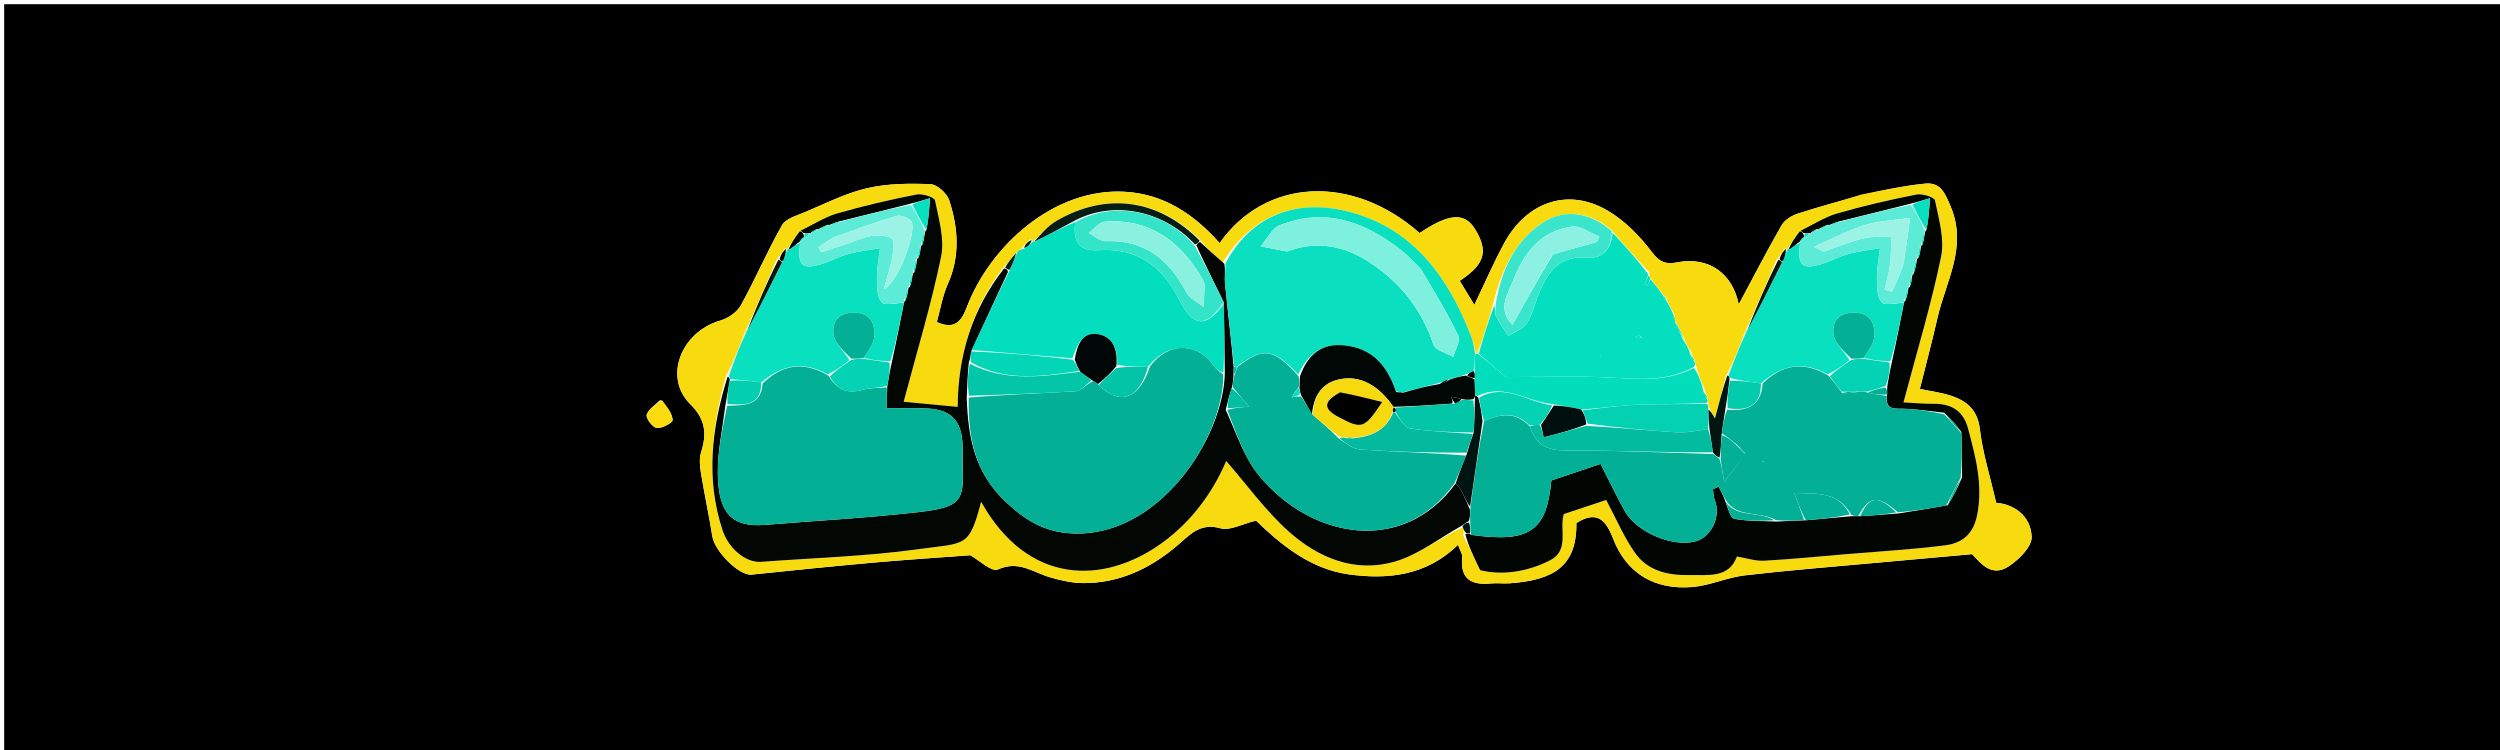 <svg version="1.1" id="Layer_1" xmlns="http://www.w3.org/2000/svg" xmlns:xlink="http://www.w3.org/1999/xlink" x="0px" y="0px"
	 width="100%" viewBox="0 0 600 180" enable-background="new 0 0 600 180" xml:space="preserve">
<path fill="#000000" opacity="1" stroke="none" 
	d="
M434,181 
	C289.333,181 145.167,181 1,181 
	C1,121 1,61 1,1 
	C201,1 401,1 601,1 
	C601,61 601,121 601,181 
	C545.5,181 490,181 434,181 
M446.417,46.925 
	C441.45,48.344 436.446,49.649 431.538,51.251 
	C430.063,51.733 428.345,52.746 427.613,54.019 
	C423.972,60.352 420.623,66.853 417.302,73.053 
	C415.749,65.476 410.029,61.498 402.394,62.988 
	C399.904,63.473 398.364,63.016 396.527,60.581 
	C393.599,56.7 389.935,52.935 385.773,50.512 
	C376.302,44.998 366.397,48.397 360.975,58.422 
	C358.418,63.147 356.279,68.098 353.842,73.174 
	C352.602,71.133 351.47,69.266 350.334,67.396 
	C356.351,63.448 357.284,60.316 354.016,55.009 
	C351.498,50.92 347.805,51.175 340.709,55.929 
	C324.463,41.63 303.629,42.804 292.713,58.337 
	C286.611,51.486 279.417,46.548 269.896,46.02 
	C252.938,45.081 237.654,58.999 232.064,73.643 
	C230.639,77.375 228.989,79.121 224.837,77.3 
	C225.728,74.113 226.204,71.009 227.446,68.249 
	C230.479,61.511 229.987,54.745 227.814,48.074 
	C227.271,46.407 224.916,44.266 223.319,44.203 
	C218.236,44 212.969,44.038 208.053,45.183 
	C202.873,46.388 197.988,48.91 193.03,50.989 
	C191.126,51.787 188.564,52.489 187.694,54.024 
	C184.149,60.283 181.31,66.94 177.825,73.237 
	C176.909,74.892 174.782,76.389 172.916,76.921 
	C163.429,79.626 159.168,90.596 165.671,97.002 
	C169.325,100.601 169.69,104.107 168.262,108.558 
	C167.784,110.047 167.957,111.853 168.216,113.452 
	C169.045,118.553 170.156,123.61 170.958,128.715 
	C171.53,132.352 177.425,138.213 180.361,137.909 
	C190.094,136.903 199.828,135.901 209.574,135.03 
	C217.29,134.34 225.025,133.846 232.873,133.256 
	C234.787,134.31 238,137.362 239.505,136.674 
	C244.521,134.382 248.026,137.432 252.125,138.586 
	C254.61,139.286 257.214,139.916 259.771,139.942 
	C268.438,140.029 275.861,136.555 282.359,131.087 
	C285.468,128.47 287.886,125.365 292.936,126.795 
	C295.165,127.427 298.044,125.766 301.442,124.95 
	C307.192,130.484 314.311,136.562 323.737,137.854 
	C333.085,139.135 342.327,138.179 349.92,130.767 
	C350.451,132.222 351.011,132.984 350.938,133.681 
	C350.388,138.914 353.049,140.506 357.782,140.031 
	C359.266,139.882 360.784,140.096 362.277,139.993 
	C373.088,139.251 378.439,135.736 378.341,125.526 
	C383.103,122.542 385.312,124.522 387.139,129.258 
	C390.403,137.721 397.159,141.582 406.066,140.892 
	C410.341,140.56 414.473,138.584 418.755,138.085 
	C429.463,136.836 440.219,135.998 450.957,135.011 
	C458.188,134.346 465.421,133.707 473.309,132.998 
	C475.245,134.986 477.875,138.745 482.164,135.878 
	C484.58,134.264 487.695,131.154 487.598,128.839 
	C487.382,123.668 483.217,120.995 479.093,120.678 
	C477.627,114.33 475.84,108.726 475.164,102.991 
	C474.63,98.465 472.163,96.344 468.485,95.054 
	C466.111,94.222 463.543,93.941 460.762,93.349 
	C462.209,87.556 463.715,81.945 465,76.284 
	C466.985,67.546 472.245,59.329 468.187,49.636 
	C466.816,46.362 465.761,43.706 462.024,44.073 
	C457.022,44.564 452.076,45.624 446.417,46.925 
M158.449,96.001 
	C157.3,97.167 155.614,98.174 155.205,99.559 
	C154.963,100.375 156.651,102.617 157.638,102.728 
	C158.89,102.869 161.488,101.395 161.436,100.798 
	C161.293,99.15 160.072,97.596 158.449,96.001 
z"/>
<path fill="#F8DB0F" opacity="1" stroke="none" 
	d="
M446.762,46.682 
	C452.076,45.624 457.022,44.564 462.024,44.073 
	C465.761,43.706 466.816,46.362 468.187,49.636 
	C472.245,59.329 466.985,67.546 465,76.284 
	C463.715,81.945 462.209,87.556 460.762,93.349 
	C463.543,93.941 466.111,94.222 468.485,95.054 
	C472.163,96.344 474.63,98.465 475.164,102.991 
	C475.84,108.726 477.627,114.33 479.093,120.678 
	C483.217,120.995 487.382,123.668 487.598,128.839 
	C487.695,131.154 484.58,134.264 482.164,135.878 
	C477.875,138.745 475.245,134.986 473.309,132.998 
	C465.421,133.707 458.188,134.346 450.957,135.011 
	C440.219,135.998 429.463,136.836 418.755,138.085 
	C414.473,138.584 410.341,140.56 406.066,140.892 
	C397.159,141.582 390.403,137.721 387.139,129.258 
	C385.312,124.522 383.103,122.542 378.341,125.526 
	C378.439,135.736 373.088,139.251 362.277,139.993 
	C360.784,140.096 359.266,139.882 357.782,140.031 
	C353.049,140.506 350.388,138.914 350.938,133.681 
	C351.011,132.984 350.451,132.222 349.92,130.767 
	C342.327,138.179 333.085,139.135 323.737,137.854 
	C314.311,136.562 307.192,130.484 301.442,124.95 
	C298.044,125.766 295.165,127.427 292.936,126.795 
	C287.886,125.365 285.468,128.47 282.359,131.087 
	C275.861,136.555 268.438,140.029 259.771,139.942 
	C257.214,139.916 254.61,139.286 252.125,138.586 
	C248.026,137.432 244.521,134.382 239.505,136.674 
	C238,137.362 234.787,134.31 232.873,133.256 
	C225.025,133.846 217.29,134.34 209.574,135.03 
	C199.828,135.901 190.094,136.903 180.361,137.909 
	C177.425,138.213 171.53,132.352 170.958,128.715 
	C170.156,123.61 169.045,118.553 168.216,113.452 
	C167.957,111.853 167.784,110.047 168.262,108.558 
	C169.69,104.107 169.325,100.601 165.671,97.002 
	C159.168,90.596 163.429,79.626 172.916,76.921 
	C174.782,76.389 176.909,74.892 177.825,73.237 
	C181.31,66.94 184.149,60.283 187.694,54.024 
	C188.564,52.489 191.126,51.787 193.03,50.989 
	C197.988,48.91 202.873,46.388 208.053,45.183 
	C212.969,44.038 218.236,44 223.319,44.203 
	C224.916,44.266 227.271,46.407 227.814,48.074 
	C229.987,54.745 230.479,61.511 227.446,68.249 
	C226.204,71.009 225.728,74.113 224.837,77.3 
	C228.989,79.121 230.639,77.375 232.064,73.643 
	C237.654,58.999 252.938,45.081 269.896,46.02 
	C279.417,46.548 286.611,51.486 292.713,58.337 
	C303.629,42.804 324.463,41.63 340.709,55.929 
	C347.805,51.175 351.498,50.92 354.016,55.009 
	C357.284,60.316 356.351,63.448 350.334,67.396 
	C351.47,69.266 352.602,71.133 353.842,73.174 
	C356.279,68.098 358.418,63.147 360.975,58.422 
	C366.397,48.397 376.302,44.998 385.773,50.512 
	C389.935,52.935 393.599,56.7 396.527,60.581 
	C398.364,63.016 399.904,63.473 402.394,62.988 
	C410.029,61.498 415.749,65.476 417.302,73.053 
	C420.623,66.853 423.972,60.352 427.613,54.019 
	C428.345,52.746 430.063,51.733 431.538,51.251 
	C436.446,49.649 441.45,48.344 446.762,46.682 
M401.981,76.484 
	C401.981,76.484 401.828,76.022 401.813,75.356 
	C401.152,74.233 400.49,73.11 399.888,71.461 
	C399.603,71.271 399.318,71.081 398.856,70.278 
	C397.94,69.19 397.023,68.102 395.955,66.533 
	C395.902,66.374 395.848,66.215 395.811,65.368 
	C392.877,62.185 389.943,59.001 386.738,55.197 
	C381.805,51.05 375.755,50.052 370.67,53.186 
	C363.812,57.412 360.314,64.616 358.326,73.058 
	C357.179,77.005 356.031,80.951 354.505,84.92 
	C354.505,84.92 354.127,84.901 354.088,84.124 
	C353.718,82.889 353.43,81.621 352.964,80.423 
	C347.361,66.011 338.665,54.313 322.874,50.602 
	C311.13,47.843 300.34,51.568 293.451,63.056 
	C291.63,61.387 289.809,59.719 287.792,57.39 
	C277.963,47.731 265.475,46.061 253.541,53.024 
	C251.417,54.264 249.743,56.273 247.943,57.947 
	C247.943,57.947 247.958,57.864 247.274,57.36 
	C246.675,57.955 246.076,58.551 245.299,59.493 
	C244.917,59.817 244.535,60.141 243.612,60.91 
	C242.757,61.969 241.902,63.028 240.535,64.532 
	C233.163,74.379 229.911,85.578 229.845,97.648 
	C225.527,97.242 221.429,96.858 216.877,96.43 
	C220.072,84.363 223.503,73.096 225.865,61.61 
	C226.739,57.36 225.31,52.55 224.407,48.102 
	C224.247,47.318 221.356,46.399 219.951,46.678 
	C213.54,47.947 207.149,49.411 200.876,51.239 
	C197.827,52.127 195.054,53.966 191.619,55.763 
	C190.695,57.159 189.77,58.555 188.933,59.95 
	C188.933,59.95 188.927,59.863 188.291,59.594 
	C187.856,60.374 187.422,61.153 186.398,62.313 
	C183.973,67.976 181.547,73.64 178.753,79.817 
	C177.454,83.204 176.156,86.591 174.193,90.354 
	C170.794,102.603 169.318,114.851 173.429,127.302 
	C174.798,131.449 178.827,135.133 182.713,134.84 
	C195.249,133.894 207.867,133.538 220.297,131.82 
	C231.855,130.222 232.564,131.549 235.467,120.423 
	C246.696,140.538 264.946,140.378 278.865,130.325 
	C286.021,125.155 291.122,118.102 294.291,110.639 
	C299.267,116.348 303.699,122.546 309.238,127.511 
	C316.347,133.885 325.197,137.579 334.772,134.783 
	C340.521,133.105 345.583,129.07 351.061,126.58 
	C351.232,127.031 351.404,127.483 351.153,128.425 
	C352.39,130.969 353.627,133.512 355.248,136.845 
	C360.368,138.113 366.327,137.345 371.945,134.518 
	C376.776,132.087 374.199,127.058 375.308,123.381 
	C378.79,122.223 382.152,121.104 385.489,119.994 
	C387.869,124.445 389.726,128.908 392.453,132.754 
	C395.426,136.946 400.177,138.108 405.22,138.015 
	C409.881,137.928 414.924,138.883 416.864,133.566 
	C419.248,133.964 421.318,134.688 423.343,134.577 
	C429.948,134.215 436.538,133.554 443.133,132.997 
	C451.047,132.329 458.991,131.881 466.863,130.877 
	C470.743,130.383 473.543,128.354 474.487,123.751 
	C475.987,116.443 474.168,109.723 472.348,102.877 
	C471.179,98.482 468.223,96.838 463.906,96.901 
	C461.717,96.933 459.525,96.706 456.839,96.572 
	C460.076,84.34 463.506,73.074 465.865,61.588 
	C466.737,57.342 465.302,52.537 464.396,48.093 
	C464.237,47.314 461.346,46.407 459.94,46.686 
	C453.533,47.954 447.144,49.416 440.875,51.241 
	C437.827,52.128 435.056,53.967 431.623,55.763 
	C430.697,57.159 429.771,58.555 428.935,59.951 
	C428.935,59.951 428.928,59.862 428.291,59.594 
	C427.857,60.373 427.424,61.153 426.4,62.312 
	C423.973,67.975 421.547,73.639 418.753,79.817 
	C417.462,83.198 416.172,86.578 414.211,90.317 
	C413.347,93.651 412.483,96.985 411.59,100.432 
	C411.009,99.431 410.557,98.654 410.015,97.392 
	C410.015,97.392 409.849,96.927 409.987,96.482 
	C409.987,96.482 409.839,96.04 409.884,95.445 
	C409.558,94.95 409.232,94.455 409.028,93.237 
	C408.293,91.501 407.557,89.765 406.947,87.513 
	C406.892,87.345 406.836,87.177 406.791,86.446 
	C406.452,86.009 406.112,85.572 405.873,84.451 
	C405.261,83.534 404.65,82.617 404.11,81.036 
	C403.425,79.664 402.739,78.292 402.022,76.987 
	C402.022,76.987 402.09,76.959 401.981,76.484 
z"/>
<path fill="#FCDC0F" opacity="1" stroke="none" 
	d="
M158.863,96.003 
	C160.072,97.596 161.293,99.15 161.436,100.798 
	C161.488,101.395 158.89,102.869 157.638,102.728 
	C156.651,102.617 154.963,100.375 155.205,99.559 
	C155.614,98.174 157.3,97.167 158.863,96.003 
z"/>
<path fill="#020704" opacity="1" stroke="none" 
	d="
M350.953,126.094 
	C345.583,129.07 340.521,133.105 334.772,134.783 
	C325.197,137.579 316.347,133.885 309.238,127.511 
	C303.699,122.546 299.267,116.348 294.291,110.639 
	C291.122,118.102 286.021,125.155 278.865,130.325 
	C264.946,140.378 246.696,140.538 235.467,120.423 
	C232.564,131.549 231.855,130.222 220.297,131.82 
	C207.867,133.538 195.249,133.894 182.713,134.84 
	C178.827,135.133 174.798,131.449 173.429,127.302 
	C169.318,114.851 170.794,102.603 174.62,90.413 
	C175.103,90.64 175.159,90.808 175.131,91.354 
	C174.757,93.477 174.467,95.221 174.081,97.38 
	C173.374,103.048 172.225,108.307 172.27,113.555 
	C172.352,123.268 175.757,126.614 183.623,125.969 
	C195.956,124.956 208.328,124.299 220.614,122.882 
	C230.838,121.702 231.266,120.077 231.075,112.008 
	C231.032,110.178 231.079,108.345 230.998,106.516 
	C230.753,101.002 228.237,98.346 222.732,98.05 
	C219.472,97.875 216.195,98.018 212.85,98.018 
	C212.85,95.951 212.85,94.459 212.958,92.597 
	C213.341,90.481 213.617,88.734 214.101,86.651 
	C215.171,81.772 216.032,77.229 216.961,72.62 
	C217.029,72.553 216.978,72.369 217.291,72.149 
	C217.766,70.943 217.926,69.957 218.044,68.985 
	C218.001,68.999 218.029,69.085 218.342,68.889 
	C218.787,67.705 218.918,66.716 219.083,65.711 
	C219.116,65.693 219.094,65.621 219.403,65.369 
	C219.866,64.071 220.019,63.024 220.107,62.001 
	C220.041,62.024 220.09,62.154 220.396,61.969 
	C220.824,60.845 220.946,59.906 221.029,58.98 
	C220.99,58.994 221.016,59.073 221.319,58.873 
	C221.725,57.712 221.828,56.751 222.01,55.727 
	C222.088,55.663 222.016,55.474 222.348,55.182 
	C222.837,52.693 222.993,50.496 223.201,47.583 
	C221.185,48.179 219.904,48.558 218.224,48.961 
	C212.6,50.35 207.373,51.715 201.786,53.044 
	C200.598,53.339 199.771,53.671 198.979,54.013 
	C199.014,54.024 199.037,53.955 198.665,53.962 
	C197.676,54.306 197.058,54.641 196.441,54.991 
	C196.441,55.004 196.416,54.986 196.015,55.007 
	C195.217,55.345 194.821,55.662 194.454,55.996 
	C194.483,56.012 194.447,55.956 194.103,55.957 
	C193.534,56 193.308,56.042 192.855,55.902 
	C192.47,55.605 192.313,55.49 192.156,55.374 
	C195.054,53.966 197.827,52.127 200.876,51.239 
	C207.149,49.411 213.54,47.947 219.951,46.678 
	C221.356,46.399 224.247,47.318 224.407,48.102 
	C225.31,52.55 226.739,57.36 225.865,61.61 
	C223.503,73.096 220.072,84.363 216.877,96.43 
	C221.429,96.858 225.527,97.242 229.845,97.648 
	C229.911,85.578 233.163,74.379 240.978,64.427 
	C241.644,64.517 241.836,64.74 241.895,65.317 
	C238.921,71.761 236.052,77.875 233.103,84.323 
	C232.948,85.336 232.873,86.017 232.524,87.016 
	C232.202,89.884 232.153,92.434 232.018,95.424 
	C232.347,105.137 233.909,113.422 241.466,120.533 
	C246.181,124.968 250.645,127.545 256.683,127.98 
	C277.939,129.511 293.694,105.041 293.95,89.548 
	C293.906,83.707 293.826,78.29 293.686,72.533 
	C291.404,67.808 289.183,63.422 287.107,58.845 
	C287.458,58.405 287.704,58.203 287.989,58.05 
	C289.809,59.719 291.63,61.387 293.842,63.289 
	C294.142,65.008 293.85,66.514 293.996,67.976 
	C294.663,74.644 295.453,81.3 296.102,88.287 
	C296.033,89.068 296.06,89.521 296.022,90.339 
	C295.922,91.445 295.885,92.186 295.606,93.165 
	C295.006,94.928 294.65,96.453 294.174,98.364 
	C296.723,103.936 298.578,109.794 302.206,114.188 
	C314.726,129.35 336.723,133.305 349.374,116.022 
	C350.152,116.844 350.656,117.632 351.075,118.464 
	C351.665,119.634 352.191,120.836 352.809,122.39 
	C352.84,123.497 352.806,124.238 352.503,125.04 
	C351.807,125.431 351.38,125.762 350.953,126.094 
z"/>
<path fill="#020603" opacity="1" stroke="none" 
	d="
M432.16,55.374 
	C435.056,53.967 437.827,52.128 440.875,51.241 
	C447.144,49.416 453.533,47.954 459.94,46.686 
	C461.346,46.407 464.237,47.314 464.396,48.093 
	C465.302,52.537 466.737,57.342 465.865,61.588 
	C463.506,73.074 460.076,84.34 456.839,96.572 
	C459.525,96.706 461.717,96.933 463.906,96.901 
	C468.223,96.838 471.179,98.482 472.348,102.877 
	C474.168,109.723 475.987,116.443 474.487,123.751 
	C473.543,128.354 470.743,130.383 466.863,130.877 
	C458.991,131.881 451.047,132.329 443.133,132.997 
	C436.538,133.554 429.948,134.215 423.343,134.577 
	C421.318,134.688 419.248,133.964 416.864,133.566 
	C414.924,138.883 409.881,137.928 405.22,138.015 
	C400.177,138.108 395.426,136.946 392.453,132.754 
	C389.726,128.908 387.869,124.445 385.489,119.994 
	C382.152,121.104 378.79,122.223 375.308,123.381 
	C374.199,127.058 376.776,132.087 371.945,134.518 
	C366.327,137.345 360.368,138.113 355.248,136.845 
	C353.627,133.512 352.39,130.969 351.677,128.203 
	C352.409,127.994 352.616,128.008 353.087,128.364 
	C367.061,130.34 371.201,127.492 372.325,115.319 
	C376.163,114.022 380.136,112.68 384.128,111.332 
	C386.194,115.381 387.941,119.074 389.927,122.634 
	C392.79,127.769 401.54,131.421 406.964,129.912 
	C410.794,128.847 413.083,123.83 411.546,120.041 
	C411.218,119.232 411.245,118.278 411.109,117.391 
	C411.563,117.195 412.018,116.999 412.473,116.802 
	C413.04,117.868 413.607,118.934 414.11,120.393 
	C414.75,122.081 415.273,124.325 416.191,124.5 
	C419.415,125.116 422.774,125.021 426.515,125.175 
	C428.964,125.046 430.981,124.937 433.395,124.873 
	C437.196,124.555 440.598,124.191 444.332,123.89 
	C445.109,123.91 445.554,123.869 446.436,123.892 
	C449.715,123.707 452.556,123.457 455.814,123.207 
	C459.86,122.58 463.489,121.954 467.472,121.229 
	C468.826,119.087 469.828,117.043 470.899,114.546 
	C470.902,110.729 470.835,107.366 470.724,103.681 
	C469.453,101.97 468.225,100.58 466.598,99.053 
	C462.69,98.613 459.18,98.061 455.675,98.092 
	C453.178,98.113 452.567,97.154 452.916,94.664 
	C452.937,93.873 452.894,93.42 452.96,92.597 
	C453.344,90.481 453.619,88.735 454.104,86.652 
	C455.174,81.773 456.035,77.231 456.964,72.622 
	C457.032,72.555 456.979,72.372 457.293,72.152 
	C457.767,70.945 457.928,69.958 458.046,68.986 
	C458.003,69 458.031,69.086 458.335,68.905 
	C458.754,67.798 458.868,66.873 458.96,65.959 
	C458.937,65.97 458.955,66.018 459.237,65.786 
	C459.741,64.365 459.962,63.176 460.117,62.006 
	C460.051,62.025 460.092,62.157 460.399,61.971 
	C460.827,60.847 460.949,59.907 461.031,58.981 
	C460.991,58.995 461.018,59.074 461.322,58.874 
	C461.728,57.713 461.831,56.752 462.013,55.727 
	C462.091,55.664 462.017,55.477 462.35,55.186 
	C462.84,52.695 462.996,50.495 463.204,47.578 
	C461.185,48.176 459.902,48.556 458.221,48.959 
	C452.598,50.348 447.373,51.713 441.786,53.041 
	C440.597,53.336 439.77,53.669 438.978,54.012 
	C439.013,54.023 439.037,53.953 438.665,53.96 
	C437.675,54.303 437.057,54.64 436.443,54.991 
	C436.447,55.006 436.418,54.983 436.016,55.004 
	C435.217,55.342 434.82,55.661 434.453,55.995 
	C434.482,56.011 434.447,55.954 434.103,55.955 
	C433.532,55.997 433.306,56.039 432.853,55.9 
	C432.471,55.604 432.316,55.489 432.16,55.374 
z"/>
<path fill="#0ADFBF" opacity="1" stroke="none" 
	d="
M296.199,87.96 
	C295.453,81.3 294.663,74.644 293.996,67.976 
	C293.85,66.514 294.142,65.008 294.142,63.135 
	C300.34,51.568 311.13,47.843 322.874,50.602 
	C338.665,54.313 347.361,66.011 352.964,80.423 
	C353.43,81.621 353.718,82.889 354.004,84.715 
	C353.933,86.57 353.947,87.835 353.662,89.059 
	C352.893,89.309 352.422,89.599 351.639,89.92 
	C350.169,90.346 349.013,90.74 347.604,91.077 
	C346.603,91.399 345.855,91.779 344.834,92.082 
	C342.041,92.731 339.523,93.456 336.653,94.172 
	C335.858,94.14 335.413,94.118 334.97,93.728 
	C332.891,87.58 329.268,83.646 322.808,82.907 
	C317.179,82.263 313.879,85.049 311.572,89.902 
	C305.68,83.588 303.171,83.27 296.812,88.007 
	C296.609,87.981 296.199,87.96 296.199,87.96 
M340.972,64.543 
	C339.548,63.144 338.231,61.612 336.682,60.369 
	C327.886,53.313 318.227,49.65 307.093,54.058 
	C305.219,54.8 304.072,57.377 302.589,59.107 
	C304.658,59.528 306.724,59.969 308.8,60.35 
	C309.088,60.403 309.43,60.169 309.745,60.062 
	C316.389,57.806 322.572,59.071 328.324,62.726 
	C335.879,67.526 341.115,74.125 344.03,82.702 
	C344.494,84.07 347.137,84.698 348.772,85.668 
	C349.236,83.965 350.585,81.84 350.01,80.632 
	C347.467,75.294 344.37,70.22 340.972,64.543 
z"/>
<path fill="#03DFBE" opacity="1" stroke="none" 
	d="
M233.183,83.99 
	C236.052,77.875 238.921,71.761 242.218,65.059 
	C243.148,63.136 243.65,61.8 244.153,60.465 
	C244.535,60.141 244.917,59.817 245.694,59.723 
	C246.712,59.256 247.335,58.56 247.958,57.864 
	C247.958,57.864 247.943,57.947 248.262,57.997 
	C251.745,56.323 254.908,54.598 258.056,53.309 
	C257.5,58.041 258.92,60.362 263.724,60.039 
	C272.934,59.42 279.026,64.008 283.046,71.982 
	C286.36,78.555 289.461,78.766 293.747,72.873 
	C293.826,78.29 293.906,83.707 293.631,89.463 
	C292.59,89.116 291.774,88.518 291.237,87.73 
	C287.802,82.698 280.85,81.457 275.545,87.984 
	C272.788,87.992 270.467,87.986 268.096,87.582 
	C268.377,83.537 266.83,80.63 263.293,80.179 
	C259.617,79.711 258.492,82.926 257.389,85.994 
	C249.015,85.328 241.099,84.659 233.183,83.99 
z"/>
<path fill="#04E0BF" opacity="1" stroke="none" 
	d="
M406.781,87.009 
	C406.836,87.177 406.892,87.345 406.626,88.027 
	C399.783,91.809 392.911,90.923 385.978,90.587 
	C377.929,90.196 369.847,90.496 361.408,90.496 
	C359.545,88.897 357.214,86.897 354.883,84.897 
	C356.031,80.951 357.179,77.005 358.643,73.288 
	C358.98,74.345 358.734,75.308 359.074,75.97 
	C359.911,77.601 361.018,79.092 362.016,80.639 
	C363.536,79.637 365.591,78.963 366.455,77.558 
	C367.898,75.21 368.491,72.356 369.603,69.784 
	C371.691,64.95 374.518,61.294 380.698,61.852 
	C384.682,62.211 386.721,59.735 387.009,55.818 
	C389.943,59.001 392.877,62.185 395.624,65.888 
	C395.198,67.028 394.958,67.646 394.719,68.265 
	C394.94,68.355 395.16,68.446 395.38,68.536 
	C395.622,68.028 395.865,67.521 396.107,67.014 
	C397.023,68.102 397.94,69.19 399.044,70.79 
	C399.389,71.567 399.588,71.795 399.829,71.987 
	C400.49,73.11 401.152,74.233 401.739,75.815 
	C401.618,76.604 401.759,76.832 402.09,76.959 
	C402.09,76.959 402.022,76.987 402.035,77.314 
	C402.712,78.994 403.375,80.347 404.038,81.7 
	C404.65,82.617 405.261,83.534 405.68,84.971 
	C405.919,85.998 406.35,86.504 406.781,87.009 
M394.032,81.062 
	C393.754,80.808 393.476,80.553 393.199,80.299 
	C393.008,80.524 392.816,80.749 392.625,80.974 
	C392.994,81.112 393.364,81.25 394.032,81.062 
M384.098,85.651 
	C384.098,85.651 384.012,85.358 384.012,85.358 
	C384.012,85.358 383.917,85.649 384.098,85.651 
z"/>
<path fill="#08E0BF" opacity="1" stroke="none" 
	d="
M456.895,72.688 
	C456.035,77.231 455.174,81.773 453.724,86.655 
	C451.1,86.688 449.065,86.381 447.33,85.873 
	C448.4,84.071 449.698,82.512 449.828,80.861 
	C450.067,77.824 449.009,75.192 445.258,75.044 
	C441.395,74.892 439.448,77.137 440.119,80.611 
	C440.508,82.623 442.618,84.303 443.867,86.442 
	C442.179,87.843 440.577,88.934 438.639,89.851 
	C432.595,86.451 427.571,87.664 422.628,92.019 
	C419.893,91.662 417.563,91.316 415.155,90.713 
	C415.011,90.292 414.946,90.125 414.881,89.959 
	C416.172,86.578 417.462,83.198 419.246,79.366 
	C422.398,73.594 425.058,68.272 427.916,62.657 
	C428.386,61.53 428.657,60.696 428.928,59.862 
	C428.928,59.862 428.935,59.951 429.219,59.982 
	C430.328,59.322 431.153,58.631 432.009,58.31 
	C431.359,63.759 432.456,64.806 437.187,63.358 
	C439.402,62.68 441.475,61.515 443.705,60.915 
	C446.149,60.258 448.699,59.997 451.203,59.563 
	C450.934,61.915 450.451,64.267 450.461,66.618 
	C450.47,68.65 450.452,71.156 451.573,72.541 
	C452.299,73.438 455.051,72.696 456.895,72.688 
z"/>
<path fill="#08E0BF" opacity="1" stroke="none" 
	d="
M216.893,72.687 
	C216.032,77.229 215.171,81.772 213.721,86.655 
	C211.098,86.688 209.065,86.381 207.33,85.873 
	C208.4,84.071 209.698,82.512 209.828,80.861 
	C210.067,77.824 209.009,75.191 205.258,75.044 
	C201.395,74.892 199.447,77.137 200.119,80.611 
	C200.507,82.623 202.617,84.304 203.867,86.443 
	C202.178,87.844 200.575,88.936 198.636,89.855 
	C192.585,86.442 187.561,87.684 182.71,91.799 
	C180.006,91.363 177.61,91.169 175.214,90.976 
	C175.159,90.808 175.103,90.64 174.952,90.225 
	C176.156,86.591 177.454,83.204 179.246,79.366 
	C182.399,73.594 185.059,68.273 187.918,62.659 
	C188.388,61.531 188.657,60.697 188.927,59.863 
	C188.927,59.863 188.933,59.95 189.218,59.983 
	C190.329,59.325 191.155,58.633 192.01,58.312 
	C191.359,63.76 192.456,64.806 197.188,63.357 
	C199.403,62.679 201.476,61.515 203.706,60.915 
	C206.149,60.257 208.699,59.996 211.203,59.562 
	C210.934,61.914 210.451,64.266 210.462,66.617 
	C210.471,68.649 210.452,71.154 211.572,72.54 
	C212.297,73.436 215.049,72.694 216.893,72.687 
z"/>
<path fill="#02DEBC" opacity="1" stroke="none" 
	d="
M354.694,84.909 
	C357.214,86.897 359.545,88.897 361.408,90.496 
	C369.847,90.496 377.929,90.196 385.978,90.587 
	C392.911,90.923 399.783,91.809 406.564,88.284 
	C407.557,89.765 408.293,91.501 408.809,93.798 
	C409.006,94.92 409.422,95.48 409.839,96.04 
	C409.839,96.04 409.987,96.482 409.501,96.731 
	C403.441,97.028 397.86,96.922 392.295,97.176 
	C388.12,97.367 383.966,98.023 379.504,98.286 
	C377.158,97.741 375.109,97.382 372.653,96.994 
	C366.42,96.394 361.019,91.866 354.597,95.057 
	C354.408,95.022 354.04,94.908 354.036,94.515 
	C353.978,93.082 353.924,92.042 353.923,90.688 
	C353.972,89.949 353.966,89.524 353.961,89.099 
	C353.947,87.835 353.933,86.57 354.023,85.103 
	C354.127,84.901 354.505,84.92 354.694,84.909 
z"/>
<path fill="#3AE5CB" opacity="1" stroke="none" 
	d="
M386.874,55.507 
	C386.721,59.735 384.682,62.211 380.698,61.852 
	C374.518,61.294 371.691,64.95 369.603,69.784 
	C368.491,72.356 367.898,75.21 366.455,77.558 
	C365.591,78.963 363.536,79.637 362.016,80.639 
	C361.018,79.092 359.911,77.601 359.074,75.97 
	C358.734,75.308 358.98,74.345 358.945,73.079 
	C360.314,64.616 363.812,57.412 370.67,53.186 
	C375.755,50.052 381.805,51.05 386.874,55.507 
M372.733,60.992 
	C376.255,60.018 379.776,59.044 383.297,58.07 
	C383.475,57.644 383.652,57.218 383.83,56.792 
	C381.66,55.936 379.379,54.147 377.341,54.392 
	C369.708,55.31 365.661,60.872 363.114,67.435 
	C361.904,70.554 359.224,74.136 362.988,77.985 
	C366.218,72.186 369.195,66.84 372.733,60.992 
z"/>
<path fill="#03D1B2" opacity="1" stroke="none" 
	d="
M379.803,98.472 
	C383.966,98.023 388.12,97.367 392.295,97.176 
	C397.86,96.922 403.441,97.028 409.432,96.953 
	C409.849,96.927 410.015,97.392 409.976,98.029 
	C410.037,100.001 410.137,101.337 409.917,102.956 
	C407.157,103.428 404.7,103.902 402.283,103.75 
	C395.191,103.302 388.116,102.605 381.037,101.682 
	C380.627,100.396 380.215,99.434 379.803,98.472 
z"/>
<path fill="#071C13" opacity="1" stroke="none" 
	d="
M258.072,52.873 
	C254.908,54.598 251.745,56.323 248.221,57.987 
	C249.743,56.273 251.417,54.264 253.541,53.024 
	C265.475,46.061 277.963,47.731 287.89,57.72 
	C287.704,58.203 287.458,58.405 286.808,58.694 
	C280.066,51.233 268.159,47.713 258.072,52.873 
z"/>
<path fill="#011611" opacity="1" stroke="none" 
	d="
M410.238,102.673 
	C410.137,101.337 410.037,100.001 410.021,98.271 
	C410.557,98.654 411.009,99.431 411.59,100.432 
	C412.483,96.985 413.347,93.651 414.546,90.138 
	C414.946,90.125 415.011,90.292 415.075,91.108 
	C414.785,93.826 414.495,95.895 414.065,98.328 
	C413.703,100.461 413.479,102.23 413.171,104.413 
	C413.039,106.503 412.992,108.179 412.686,109.824 
	C411.996,109.514 411.564,109.237 411.085,108.553 
	C410.771,106.323 410.504,104.498 410.238,102.673 
z"/>
<path fill="#06160E" opacity="1" stroke="none" 
	d="
M427.717,62.95 
	C425.058,68.272 422.398,73.594 419.43,79.109 
	C421.547,73.639 423.973,67.975 426.797,62.305 
	C427.338,62.54 427.512,62.757 427.717,62.95 
z"/>
<path fill="#06160E" opacity="1" stroke="none" 
	d="
M187.719,62.952 
	C185.059,68.273 182.399,73.594 179.43,79.109 
	C181.547,73.64 183.973,67.976 186.795,62.306 
	C187.337,62.542 187.512,62.76 187.719,62.952 
z"/>
<path fill="#020603" opacity="1" stroke="none" 
	d="
M431.979,57.94 
	C431.153,58.631 430.328,59.322 429.174,59.982 
	C429.771,58.555 430.697,57.159 431.891,55.569 
	C432.316,55.489 432.471,55.604 432.806,56.129 
	C432.986,56.54 432.931,57.006 432.968,57.006 
	C433.005,57.007 433.007,56.933 432.736,57.002 
	C432.287,57.382 432.107,57.693 431.96,58.003 
	C431.992,58.002 431.979,57.94 431.979,57.94 
z"/>
<path fill="#020704" opacity="1" stroke="none" 
	d="
M191.98,57.942 
	C191.155,58.633 190.329,59.325 189.175,59.983 
	C189.77,58.555 190.695,57.159 191.888,55.569 
	C192.313,55.49 192.47,55.605 192.807,56.131 
	C192.988,56.542 192.933,57.007 192.969,57.007 
	C193.006,57.008 193.008,56.935 192.737,57.004 
	C192.288,57.384 192.109,57.694 191.961,58.004 
	C191.993,58.004 191.98,57.942 191.98,57.942 
z"/>
<path fill="#02DDBC" opacity="1" stroke="none" 
	d="
M404.074,81.368 
	C403.375,80.347 402.712,78.994 402.051,77.281 
	C402.739,78.292 403.425,79.664 404.074,81.368 
z"/>
<path fill="#071C13" opacity="1" stroke="none" 
	d="
M243.882,60.687 
	C243.65,61.8 243.148,63.136 242.322,64.729 
	C241.836,64.74 241.644,64.517 241.234,64.204 
	C241.902,63.028 242.757,61.969 243.882,60.687 
z"/>
<path fill="#001512" opacity="1" stroke="none" 
	d="
M352.824,128.021 
	C352.616,128.008 352.409,127.994 351.888,127.957 
	C351.404,127.483 351.232,127.031 351.007,126.337 
	C351.38,125.762 351.807,125.431 352.582,125.415 
	C352.895,126.494 352.859,127.257 352.824,128.021 
z"/>
<path fill="#02DDBC" opacity="1" stroke="none" 
	d="
M396.031,66.773 
	C395.865,67.521 395.622,68.028 395.38,68.536 
	C395.16,68.446 394.94,68.355 394.719,68.265 
	C394.958,67.646 395.198,67.028 395.615,66.232 
	C395.848,66.215 395.902,66.374 396.031,66.773 
z"/>
<path fill="#020704" opacity="1" stroke="none" 
	d="
M187.918,62.659 
	C187.512,62.76 187.337,62.542 187.09,62.116 
	C187.422,61.153 187.856,60.374 188.609,59.729 
	C188.657,60.697 188.388,61.531 187.918,62.659 
z"/>
<path fill="#020603" opacity="1" stroke="none" 
	d="
M427.916,62.657 
	C427.512,62.757 427.338,62.54 427.092,62.115 
	C427.424,61.153 427.857,60.373 428.61,59.728 
	C428.657,60.696 428.386,61.53 427.916,62.657 
z"/>
<path fill="#03D1B2" opacity="1" stroke="none" 
	d="
M409.861,95.742 
	C409.422,95.48 409.006,94.92 408.748,94.16 
	C409.232,94.455 409.558,94.95 409.861,95.742 
z"/>
<path fill="#02DEBC" opacity="1" stroke="none" 
	d="
M406.786,86.727 
	C406.35,86.504 405.919,85.998 405.63,85.314 
	C406.112,85.572 406.452,86.009 406.786,86.727 
z"/>
<path fill="#071C13" opacity="1" stroke="none" 
	d="
M247.616,57.612 
	C247.335,58.56 246.712,59.256 245.783,59.549 
	C246.076,58.551 246.675,57.955 247.616,57.612 
z"/>
<path fill="#02DDBC" opacity="1" stroke="none" 
	d="
M402.036,76.722 
	C401.759,76.832 401.618,76.604 401.747,76.149 
	C401.828,76.022 401.981,76.484 402.036,76.722 
z"/>
<path fill="#02DDBC" opacity="1" stroke="none" 
	d="
M399.859,71.724 
	C399.588,71.795 399.389,71.567 399.132,71.096 
	C399.318,71.081 399.603,71.271 399.859,71.724 
z"/>
<path fill="#03B096" opacity="1" stroke="none" 
	d="
M353.087,128.364 
	C352.859,127.257 352.895,126.494 352.852,125.354 
	C352.806,124.238 352.84,123.497 352.89,121.934 
	C353.873,114.435 354.84,107.758 356.18,101.011 
	C360.245,99.274 363.813,98.788 367.15,102.347 
	C368.654,106.961 371.537,108.132 375.989,108.118 
	C387.702,108.081 399.418,108.638 411.132,108.959 
	C411.564,109.237 411.996,109.514 412.698,110.19 
	C413.161,111.768 413.353,112.946 413.789,115.616 
	C416.084,112.698 417.533,110.854 418.852,108.756 
	C418.161,107.998 417.602,107.496 416.878,106.725 
	C415.561,105.637 414.408,104.818 413.255,103.999 
	C413.479,102.23 413.703,100.461 414.489,98.332 
	C419.79,98.783 422.672,97.1 423.033,92.03 
	C427.571,87.664 432.595,86.451 438.797,90.125 
	C440.195,91.722 441.099,92.872 442.105,94.335 
	C443.469,94.44 444.733,94.233 446.331,94.014 
	C447.112,94.005 447.559,94.007 448.285,94.233 
	C449.994,94.638 451.423,94.82 452.852,95.001 
	C452.567,97.154 453.178,98.113 455.675,98.092 
	C459.18,98.061 462.69,98.613 466.603,99.419 
	C468.261,101.283 469.514,102.643 470.768,104.003 
	C470.835,107.366 470.902,110.729 470.56,114.628 
	C469.141,117.219 468.13,119.273 467.119,121.328 
	C463.489,121.954 459.86,122.58 455.51,122.975 
	C450.703,118.734 448.651,118.987 446,123.827 
	C445.554,123.869 445.109,123.91 444.304,123.538 
	C441.094,117.886 436.064,118.535 430.622,118.311 
	C431.496,120.708 432.247,122.768 432.998,124.827 
	C430.981,124.937 428.964,125.046 426.318,124.859 
	C422.051,122.536 416.873,124.398 414.175,120 
	C413.607,118.934 413.04,117.868 412.473,116.802 
	C412.018,116.999 411.563,117.195 411.109,117.391 
	C411.245,118.278 411.218,119.232 411.546,120.041 
	C413.083,123.83 410.794,128.847 406.964,129.912 
	C401.54,131.421 392.79,127.769 389.927,122.634 
	C387.941,119.074 386.194,115.381 384.128,111.332 
	C380.136,112.68 376.163,114.022 372.325,115.319 
	C371.201,127.492 367.061,130.34 353.087,128.364 
M422.806,110.629 
	C423.054,110.735 423.302,110.842 423.551,110.948 
	C423.38,110.777 423.208,110.606 422.806,110.629 
z"/>
<path fill="#03B096" opacity="1" stroke="none" 
	d="
M275.98,87.969 
	C280.85,81.457 287.802,82.698 291.237,87.73 
	C291.774,88.518 292.59,89.116 293.596,89.887 
	C293.694,105.041 277.939,129.511 256.683,127.98 
	C250.645,127.545 246.181,124.968 241.466,120.533 
	C233.909,113.422 232.347,105.137 232.48,95.425 
	C241.412,94.662 249.804,94.449 258.173,93.899 
	C259.489,93.812 260.705,92.198 262.395,91.444 
	C263.058,91.789 263.293,91.98 263.696,92.389 
	C268.712,97.52 273.535,95.674 275.98,87.969 
z"/>
<path fill="#03AF95" opacity="1" stroke="none" 
	d="
M183.018,92.04 
	C187.561,87.684 192.585,86.442 198.818,90.158 
	C201.093,93.839 203.67,94.528 207.105,93.539 
	C208.924,93.015 210.929,93.136 212.85,92.966 
	C212.85,94.459 212.85,95.951 212.85,98.018 
	C216.195,98.018 219.472,97.875 222.732,98.05 
	C228.237,98.346 230.753,101.002 230.998,106.516 
	C231.079,108.345 231.032,110.178 231.075,112.008 
	C231.266,120.077 230.838,121.702 220.614,122.882 
	C208.328,124.299 195.956,124.956 183.623,125.969 
	C175.757,126.614 172.352,123.268 172.27,113.555 
	C172.225,108.307 173.374,103.048 174.503,97.389 
	C178.868,97.246 182.653,97.409 183.018,92.04 
z"/>
<path fill="#03B096" opacity="1" stroke="none" 
	d="
M297.016,88.033 
	C303.171,83.27 305.68,83.588 311.644,90.284 
	C311.989,91.504 311.925,92.274 311.582,93.099 
	C310.861,93.898 310.419,94.643 309.977,95.388 
	C310.656,95.25 311.335,95.111 312.283,95.178 
	C313.325,96.707 314.1,98.03 315.092,99.582 
	C317.282,101.476 319.253,103.144 321.251,105.202 
	C323.042,106.394 324.768,107.779 326.577,107.898 
	C334.97,108.453 343.387,108.656 351.847,109.338 
	C350.953,111.796 350.007,113.902 349.061,116.009 
	C336.723,133.305 314.726,129.35 302.206,114.188 
	C298.578,109.794 296.723,103.936 294.531,98.365 
	C296.342,97.879 297.678,97.776 299.783,97.614 
	C298.091,95.598 296.97,94.263 295.849,92.927 
	C295.885,92.186 295.922,91.445 296.224,90.148 
	C296.666,89.072 296.841,88.552 297.016,88.033 
z"/>
<path fill="#5BEBD6" opacity="1" stroke="none" 
	d="
M216.961,72.62 
	C215.049,72.694 212.297,73.436 211.572,72.54 
	C210.452,71.154 210.471,68.649 210.462,66.617 
	C210.451,64.266 210.934,61.914 211.203,59.562 
	C208.699,59.996 206.149,60.257 203.706,60.915 
	C201.476,61.515 199.403,62.679 197.188,63.357 
	C192.456,64.806 191.359,63.76 192.01,58.312 
	C191.98,57.942 191.993,58.004 192.212,57.909 
	C192.624,57.52 192.816,57.227 193.008,56.935 
	C193.008,56.935 193.006,57.008 193.262,56.904 
	C193.828,56.519 194.137,56.238 194.447,55.956 
	C194.447,55.956 194.483,56.012 194.824,55.927 
	C195.582,55.557 195.999,55.272 196.416,54.986 
	C196.416,54.986 196.441,55.004 196.809,55.005 
	C197.798,54.655 198.417,54.305 199.037,53.955 
	C199.037,53.955 199.014,54.024 199.322,54.053 
	C200.469,53.748 201.308,53.414 202.147,53.08 
	C207.373,51.715 212.6,50.35 218.563,49.147 
	C220.205,51.364 221.111,53.419 222.016,55.474 
	C222.016,55.474 222.088,55.663 221.793,56.012 
	C221.337,57.266 221.177,58.169 221.016,59.073 
	C221.016,59.073 220.99,58.994 220.777,59.224 
	C220.406,60.354 220.248,61.254 220.09,62.154 
	C220.09,62.154 220.041,62.024 219.828,62.283 
	C219.44,63.568 219.267,64.595 219.094,65.621 
	C219.094,65.621 219.116,65.693 218.847,66.002 
	C218.395,67.235 218.212,68.16 218.029,69.085 
	C218.029,69.085 218.001,68.999 217.786,69.248 
	C217.374,70.454 217.176,71.412 216.978,72.369 
	C216.978,72.369 217.029,72.553 216.961,72.62 
M199.837,57.055 
	C198.713,57.803 197.589,58.551 196.465,59.298 
	C196.663,59.712 196.861,60.125 197.059,60.539 
	C198.994,59.91 200.933,59.292 202.864,58.651 
	C204.918,57.969 206.923,56.989 209.03,56.661 
	C210.682,56.404 212.866,56.412 214.032,57.314 
	C214.796,57.903 214.399,60.342 214.105,61.873 
	C213.618,64.412 212.796,66.887 212.116,69.388 
	C215.756,67.704 220.107,55.308 218.73,53.113 
	C218.179,52.236 216.162,51.533 215.127,51.834 
	C210.187,53.269 205.355,55.076 199.837,57.055 
z"/>
<path fill="#33E4C9" opacity="1" stroke="none" 
	d="
M258.056,53.309 
	C268.159,47.713 280.066,51.233 286.664,58.885 
	C289.183,63.422 291.404,67.808 293.686,72.533 
	C289.461,78.766 286.36,78.555 283.046,71.982 
	C279.026,64.008 272.934,59.42 263.724,60.039 
	C258.92,60.362 257.5,58.041 258.056,53.309 
M287.892,65.805 
	C282.666,57.435 275.468,52.456 265.261,53.185 
	C263.874,53.284 262.602,54.981 261.277,55.938 
	C262.624,56.616 263.994,57.922 265.313,57.872 
	C274.67,57.518 280.559,62.247 284.704,70.132 
	C285.484,71.616 287.421,72.493 288.824,73.65 
	C288.923,71.853 289.103,70.054 289.078,68.257 
	C289.069,67.656 288.538,67.062 287.892,65.805 
z"/>
<path fill="#03C6A9" opacity="1" stroke="none" 
	d="
M261.967,91.29 
	C260.705,92.198 259.489,93.812 258.173,93.899 
	C249.804,94.449 241.412,94.662 232.567,94.985 
	C232.153,92.434 232.202,89.884 232.778,87.307 
	C241.601,91.776 250.304,90.284 259.252,89.201 
	C260.331,90.014 261.149,90.652 261.967,91.29 
z"/>
<path fill="#03D6B6" opacity="1" stroke="none" 
	d="
M258.991,89.027 
	C250.304,90.284 241.601,91.776 233.052,86.988 
	C232.873,86.017 232.948,85.336 233.103,84.323 
	C241.099,84.659 249.015,85.328 257.476,86.315 
	C258.344,87.43 258.667,88.229 258.991,89.027 
z"/>
<path fill="#03D3B4" opacity="1" stroke="none" 
	d="
M212.958,92.597 
	C210.929,93.136 208.924,93.015 207.105,93.539 
	C203.67,94.528 201.093,93.839 199.154,90.332 
	C200.575,88.936 202.178,87.844 204.251,86.411 
	C205.491,86.071 206.261,86.073 207.031,86.074 
	C209.065,86.381 211.098,86.688 213.512,86.991 
	C213.617,88.734 213.341,90.481 212.958,92.597 
z"/>
<path fill="#001512" opacity="1" stroke="none" 
	d="
M349.374,116.022 
	C350.007,113.902 350.953,111.796 352.009,109.002 
	C352.582,106.926 353.045,105.539 353.679,103.796 
	C353.885,101.008 353.92,98.574 353.969,95.832 
	C354.002,95.318 354.021,95.113 354.04,94.908 
	C354.04,94.908 354.408,95.022 354.78,95.404 
	C355.371,97.552 355.589,99.317 355.806,101.082 
	C354.84,107.758 353.873,114.435 352.825,121.567 
	C352.191,120.836 351.665,119.634 351.075,118.464 
	C350.656,117.632 350.152,116.844 349.374,116.022 
z"/>
<path fill="#03CFB0" opacity="1" stroke="none" 
	d="
M182.71,91.799 
	C182.653,97.409 178.868,97.246 174.599,96.975 
	C174.467,95.221 174.757,93.477 175.131,91.354 
	C177.61,91.169 180.006,91.363 182.71,91.799 
z"/>
<path fill="#03BFA2" opacity="1" stroke="none" 
	d="
M295.606,93.165 
	C296.97,94.263 298.091,95.598 299.783,97.614 
	C297.678,97.776 296.342,97.879 294.65,97.98 
	C294.65,96.453 295.006,94.928 295.606,93.165 
z"/>
<path fill="#08E0BF" opacity="1" stroke="none" 
	d="
M222.348,55.182 
	C221.111,53.419 220.205,51.364 218.961,49.123 
	C219.904,48.558 221.185,48.179 223.201,47.583 
	C222.993,50.496 222.837,52.693 222.348,55.182 
z"/>
<path fill="#08E0BF" opacity="1" stroke="none" 
	d="
M201.786,53.044 
	C201.308,53.414 200.469,53.748 199.287,54.043 
	C199.771,53.671 200.598,53.339 201.786,53.044 
z"/>
<path fill="#08E0BF" opacity="1" stroke="none" 
	d="
M221.319,58.873 
	C221.177,58.169 221.337,57.266 221.715,56.076 
	C221.828,56.751 221.725,57.712 221.319,58.873 
z"/>
<path fill="#08E0BF" opacity="1" stroke="none" 
	d="
M220.396,61.969 
	C220.248,61.254 220.406,60.354 220.816,59.21 
	C220.946,59.906 220.824,60.845 220.396,61.969 
z"/>
<path fill="#08E0BF" opacity="1" stroke="none" 
	d="
M218.342,68.889 
	C218.212,68.16 218.395,67.235 218.814,66.019 
	C218.918,66.716 218.787,67.705 218.342,68.889 
z"/>
<path fill="#08E0BF" opacity="1" stroke="none" 
	d="
M219.403,65.369 
	C219.267,64.595 219.44,63.568 219.893,62.26 
	C220.019,63.024 219.866,64.071 219.403,65.369 
z"/>
<path fill="#08E0BF" opacity="1" stroke="none" 
	d="
M217.291,72.149 
	C217.176,71.412 217.374,70.454 217.83,69.234 
	C217.926,69.957 217.766,70.943 217.291,72.149 
z"/>
<path fill="#03BFA2" opacity="1" stroke="none" 
	d="
M296.812,88.007 
	C296.841,88.552 296.666,89.072 296.289,89.783 
	C296.06,89.521 296.033,89.068 296.102,88.287 
	C296.199,87.96 296.609,87.981 296.812,88.007 
z"/>
<path fill="#08E0BF" opacity="1" stroke="none" 
	d="
M198.665,53.962 
	C198.417,54.305 197.798,54.655 196.809,54.992 
	C197.058,54.641 197.676,54.306 198.665,53.962 
z"/>
<path fill="#08E0BF" opacity="1" stroke="none" 
	d="
M194.103,55.957 
	C194.137,56.238 193.828,56.519 193.226,56.903 
	C192.933,57.007 192.988,56.542 193.035,56.313 
	C193.308,56.042 193.534,56 194.103,55.957 
z"/>
<path fill="#08E0BF" opacity="1" stroke="none" 
	d="
M196.015,55.007 
	C195.999,55.272 195.582,55.557 194.795,55.911 
	C194.821,55.662 195.217,55.345 196.015,55.007 
z"/>
<path fill="#5BEBD6" opacity="1" stroke="none" 
	d="
M456.964,72.622 
	C455.051,72.696 452.299,73.438 451.573,72.541 
	C450.452,71.156 450.47,68.65 450.461,66.618 
	C450.451,64.267 450.934,61.915 451.203,59.563 
	C448.699,59.997 446.149,60.258 443.705,60.915 
	C441.475,61.515 439.402,62.68 437.187,63.358 
	C432.456,64.806 431.359,63.759 432.009,58.31 
	C431.979,57.94 431.992,58.002 432.211,57.907 
	C432.623,57.519 432.815,57.226 433.007,56.933 
	C433.007,56.933 433.005,57.007 433.261,56.903 
	C433.828,56.517 434.138,56.235 434.447,55.954 
	C434.447,55.954 434.482,56.011 434.823,55.926 
	C435.583,55.555 436,55.269 436.418,54.983 
	C436.418,54.983 436.447,55.006 436.812,55.006 
	C437.797,54.654 438.417,54.304 439.037,53.953 
	C439.037,53.953 439.013,54.023 439.321,54.052 
	C440.469,53.747 441.308,53.412 442.147,53.077 
	C447.373,51.713 452.598,50.348 458.56,49.145 
	C460.204,51.365 461.11,53.421 462.017,55.477 
	C462.017,55.477 462.091,55.664 461.795,56.013 
	C461.339,57.266 461.178,58.17 461.018,59.074 
	C461.018,59.074 460.991,58.995 460.778,59.225 
	C460.408,60.355 460.25,61.256 460.092,62.157 
	C460.092,62.157 460.051,62.025 459.841,62.248 
	C459.406,63.654 459.181,64.836 458.955,66.018 
	C458.955,66.018 458.937,65.97 458.729,66.211 
	C458.357,67.33 458.194,68.208 458.031,69.086 
	C458.031,69.086 458.003,69 457.788,69.249 
	C457.375,70.456 457.177,71.414 456.979,72.372 
	C456.979,72.372 457.032,72.555 456.964,72.622 
M456.334,64.78 
	C456.536,64.145 456.828,63.524 456.926,62.874 
	C457.458,59.353 457.941,55.824 458.442,52.298 
	C454.819,52.832 451.076,52.967 447.605,54.007 
	C443.725,55.169 440.09,57.153 435.306,59.232 
	C437.204,60.087 437.554,60.397 437.779,60.324 
	C440.93,59.29 444.01,57.981 447.221,57.209 
	C449.349,56.698 451.657,56.94 453.885,56.845 
	C453.815,59.029 453.896,61.231 453.631,63.39 
	C453.377,65.451 452.762,67.468 452.306,69.504 
	C452.891,69.675 453.475,69.846 454.06,70.017 
	C454.756,68.527 455.452,67.036 456.334,64.78 
z"/>
<path fill="#03D3B4" opacity="1" stroke="none" 
	d="
M448.006,94.008 
	C447.559,94.007 447.112,94.005 445.932,94.002 
	C444.133,94.008 443.068,94.015 442.004,94.023 
	C441.099,92.872 440.195,91.722 439.133,90.298 
	C440.577,88.934 442.179,87.843 444.251,86.411 
	C445.491,86.071 446.261,86.073 447.031,86.074 
	C449.065,86.381 451.1,86.688 453.514,86.991 
	C453.619,88.735 453.344,90.481 452.59,92.603 
	C450.743,93.322 449.374,93.665 448.006,94.008 
z"/>
<path fill="#03B096" opacity="1" stroke="none" 
	d="
M433.395,124.873 
	C432.247,122.768 431.496,120.708 430.622,118.311 
	C436.064,118.535 441.094,117.886 443.973,123.476 
	C440.598,124.191 437.196,124.555 433.395,124.873 
z"/>
<path fill="#03B096" opacity="1" stroke="none" 
	d="
M414.11,120.393 
	C416.873,124.398 422.051,122.536 425.886,124.878 
	C422.774,125.021 419.415,125.116 416.191,124.5 
	C415.273,124.325 414.75,122.081 414.11,120.393 
z"/>
<path fill="#03B096" opacity="1" stroke="none" 
	d="
M446.436,123.892 
	C448.651,118.987 450.703,118.734 455.094,122.975 
	C452.556,123.457 449.715,123.707 446.436,123.892 
z"/>
<path fill="#03B096" opacity="1" stroke="none" 
	d="
M467.472,121.229 
	C468.13,119.273 469.141,117.219 470.491,115.082 
	C469.828,117.043 468.826,119.087 467.472,121.229 
z"/>
<path fill="#08E0BF" opacity="1" stroke="none" 
	d="
M462.35,55.186 
	C461.11,53.421 460.204,51.365 458.959,49.122 
	C459.902,48.556 461.185,48.176 463.204,47.578 
	C462.996,50.495 462.84,52.695 462.35,55.186 
z"/>
<path fill="#03B096" opacity="1" stroke="none" 
	d="
M470.724,103.681 
	C469.514,102.643 468.261,101.283 467.003,99.557 
	C468.225,100.58 469.453,101.97 470.724,103.681 
z"/>
<path fill="#03B096" opacity="1" stroke="none" 
	d="
M448.285,94.233 
	C449.374,93.665 450.743,93.322 452.482,92.972 
	C452.894,93.42 452.937,93.873 452.916,94.664 
	C451.423,94.82 449.994,94.638 448.285,94.233 
z"/>
<path fill="#08E0BF" opacity="1" stroke="none" 
	d="
M459.237,65.786 
	C459.181,64.836 459.406,63.654 459.908,62.229 
	C459.962,63.176 459.741,64.365 459.237,65.786 
z"/>
<path fill="#08E0BF" opacity="1" stroke="none" 
	d="
M441.786,53.041 
	C441.308,53.412 440.469,53.747 439.286,54.041 
	C439.77,53.669 440.597,53.336 441.786,53.041 
z"/>
<path fill="#08E0BF" opacity="1" stroke="none" 
	d="
M461.322,58.874 
	C461.178,58.17 461.339,57.266 461.717,56.076 
	C461.831,56.752 461.728,57.713 461.322,58.874 
z"/>
<path fill="#08E0BF" opacity="1" stroke="none" 
	d="
M460.399,61.971 
	C460.25,61.256 460.408,60.355 460.818,59.211 
	C460.949,59.907 460.827,60.847 460.399,61.971 
z"/>
<path fill="#08E0BF" opacity="1" stroke="none" 
	d="
M458.335,68.905 
	C458.194,68.208 458.357,67.33 458.752,66.199 
	C458.868,66.873 458.754,67.798 458.335,68.905 
z"/>
<path fill="#08E0BF" opacity="1" stroke="none" 
	d="
M457.293,72.152 
	C457.177,71.414 457.375,70.456 457.831,69.235 
	C457.928,69.958 457.767,70.945 457.293,72.152 
z"/>
<path fill="#08E0BF" opacity="1" stroke="none" 
	d="
M438.665,53.96 
	C438.417,54.304 437.797,54.654 436.808,54.99 
	C437.057,54.64 437.675,54.303 438.665,53.96 
z"/>
<path fill="#08E0BF" opacity="1" stroke="none" 
	d="
M436.016,55.004 
	C436,55.269 435.583,55.555 434.794,55.91 
	C434.82,55.661 435.217,55.342 436.016,55.004 
z"/>
<path fill="#08E0BF" opacity="1" stroke="none" 
	d="
M434.103,55.955 
	C434.138,56.235 433.828,56.517 433.224,56.902 
	C432.931,57.006 432.986,56.54 433.033,56.31 
	C433.306,56.039 433.532,55.997 434.103,55.955 
z"/>
<path fill="#7DF0DE" opacity="1" stroke="none" 
	d="
M341.223,64.797 
	C344.37,70.22 347.467,75.294 350.01,80.632 
	C350.585,81.84 349.236,83.965 348.772,85.668 
	C347.137,84.698 344.494,84.07 344.03,82.702 
	C341.115,74.125 335.879,67.526 328.324,62.726 
	C322.572,59.071 316.389,57.806 309.745,60.062 
	C309.43,60.169 309.088,60.403 308.8,60.35 
	C306.724,59.969 304.658,59.528 302.589,59.107 
	C304.072,57.377 305.219,54.8 307.093,54.058 
	C318.227,49.65 327.886,53.313 336.682,60.369 
	C338.231,61.612 339.548,63.144 341.223,64.797 
z"/>
<path fill="#010705" opacity="1" stroke="none" 
	d="
M354.036,94.515 
	C354.021,95.113 354.002,95.318 353.598,95.79 
	C352.467,96.017 351.723,95.977 350.773,95.75 
	C349.798,95.45 349.027,95.338 348.257,95.225 
	C348.489,95.74 348.722,96.255 348.532,96.858 
	C343.64,97.228 339.171,97.511 334.413,97.64 
	C330.758,92.34 326.275,89.98 321.375,91.061 
	C317.037,92.019 315.287,95.213 314.874,99.354 
	C314.1,98.03 313.325,96.707 312.264,94.856 
	C311.939,93.901 311.9,93.473 311.861,93.045 
	C311.925,92.274 311.989,91.504 311.981,90.351 
	C313.879,85.049 317.179,82.263 322.808,82.907 
	C329.268,83.646 332.891,87.58 335.034,93.98 
	C335.732,94.46 336.368,94.321 337.004,94.182 
	C339.523,93.456 342.041,92.731 345.243,92.216 
	C346.569,91.996 347.213,91.565 347.857,91.135 
	C349.013,90.74 350.169,90.346 351.823,90.139 
	C352.837,90.552 353.353,90.778 353.87,91.003 
	C353.924,92.042 353.978,93.082 354.036,94.515 
z"/>
<path fill="#000A08" opacity="1" stroke="none" 
	d="
M353.923,90.688 
	C353.353,90.778 352.837,90.552 352.136,90.107 
	C352.422,89.599 352.893,89.309 353.662,89.059 
	C353.966,89.524 353.972,89.949 353.923,90.688 
z"/>
<path fill="#000A08" opacity="1" stroke="none" 
	d="
M336.653,94.172 
	C336.368,94.321 335.732,94.46 335.032,94.348 
	C335.413,94.118 335.858,94.14 336.653,94.172 
z"/>
<path fill="#000A08" opacity="1" stroke="none" 
	d="
M347.604,91.077 
	C347.213,91.565 346.569,91.996 345.516,92.293 
	C345.855,91.779 346.603,91.399 347.604,91.077 
z"/>
<path fill="#000706" opacity="1" stroke="none" 
	d="
M259.252,89.201 
	C258.667,88.229 258.344,87.43 257.933,86.312 
	C258.492,82.926 259.617,79.711 263.293,80.179 
	C266.83,80.63 268.377,83.537 267.926,87.891 
	C266.38,89.788 264.954,90.979 263.528,92.171 
	C263.293,91.98 263.058,91.789 262.395,91.444 
	C261.149,90.652 260.331,90.014 259.252,89.201 
z"/>
<path fill="#03C4A6" opacity="1" stroke="none" 
	d="
M263.696,92.389 
	C264.954,90.979 266.38,89.788 267.975,88.288 
	C270.467,87.986 272.788,87.992 275.545,87.984 
	C273.535,95.674 268.712,97.52 263.696,92.389 
z"/>
<path fill="#02DDBC" opacity="1" stroke="none" 
	d="
M393.882,81.226 
	C393.364,81.25 392.994,81.112 392.625,80.974 
	C392.816,80.749 393.008,80.524 393.199,80.299 
	C393.476,80.553 393.754,80.808 393.882,81.226 
z"/>
<path fill="#02DEBC" opacity="1" stroke="none" 
	d="
M384.007,85.65 
	C383.917,85.649 384.012,85.358 384.012,85.358 
	C384.012,85.358 384.098,85.651 384.007,85.65 
z"/>
<path fill="#03B096" opacity="1" stroke="none" 
	d="
M447.33,85.873 
	C446.261,86.073 445.491,86.071 444.337,86.101 
	C442.618,84.303 440.508,82.623 440.119,80.611 
	C439.448,77.137 441.395,74.892 445.258,75.044 
	C449.009,75.192 450.067,77.824 449.828,80.861 
	C449.698,82.512 448.4,84.071 447.33,85.873 
z"/>
<path fill="#03CCAD" opacity="1" stroke="none" 
	d="
M422.628,92.019 
	C422.672,97.1 419.79,98.783 414.628,97.968 
	C414.495,95.895 414.785,93.826 415.154,91.363 
	C417.563,91.316 419.893,91.662 422.628,92.019 
z"/>
<path fill="#03B096" opacity="1" stroke="none" 
	d="
M207.33,85.873 
	C206.261,86.073 205.491,86.071 204.337,86.102 
	C202.617,84.304 200.507,82.623 200.119,80.611 
	C199.447,77.137 201.395,74.892 205.258,75.044 
	C209.009,75.191 210.067,77.824 209.828,80.861 
	C209.698,82.512 208.4,84.071 207.33,85.873 
z"/>
<path fill="#03D2B3" opacity="1" stroke="none" 
	d="
M356.18,101.011 
	C355.589,99.317 355.371,97.552 354.97,95.439 
	C361.019,91.866 366.42,96.394 372.516,97.294 
	C371.807,99.075 370.827,100.526 369.491,101.984 
	C368.421,102.002 367.707,102.015 366.993,102.028 
	C363.813,98.788 360.245,99.274 356.18,101.011 
z"/>
<path fill="#00100E" opacity="1" stroke="none" 
	d="
M369.848,101.978 
	C370.827,100.526 371.807,99.075 372.923,97.323 
	C375.109,97.382 377.158,97.741 379.504,98.286 
	C380.215,99.434 380.627,100.396 380.703,101.868 
	C377.141,103.226 373.917,104.075 370.485,104.979 
	C370.237,103.811 370.042,102.894 369.848,101.978 
z"/>
<path fill="#8CF1E2" opacity="1" stroke="none" 
	d="
M372.453,61.243 
	C369.195,66.84 366.218,72.186 362.988,77.985 
	C359.224,74.136 361.904,70.554 363.114,67.435 
	C365.661,60.872 369.708,55.31 377.341,54.392 
	C379.379,54.147 381.66,55.936 383.83,56.792 
	C383.652,57.218 383.475,57.644 383.297,58.07 
	C379.776,59.044 376.255,60.018 372.453,61.243 
z"/>
<path fill="#03BCA0" opacity="1" stroke="none" 
	d="
M369.491,101.984 
	C370.042,102.894 370.237,103.811 370.485,104.979 
	C373.917,104.075 377.141,103.226 380.7,102.191 
	C388.116,102.605 395.191,103.302 402.283,103.75 
	C404.7,103.902 407.157,103.428 409.917,102.956 
	C410.504,104.498 410.771,106.323 411.085,108.553 
	C399.418,108.638 387.702,108.081 375.989,108.118 
	C371.537,108.132 368.654,106.961 367.15,102.347 
	C367.707,102.015 368.421,102.002 369.491,101.984 
z"/>
<path fill="#03B096" opacity="1" stroke="none" 
	d="
M413.171,104.413 
	C414.408,104.818 415.561,105.637 416.936,107.027 
	C417.766,108.068 418.375,108.54 418.983,109.011 
	C417.533,110.854 416.084,112.698 413.789,115.616 
	C413.353,112.946 413.161,111.768 412.957,110.222 
	C412.992,108.179 413.039,106.503 413.171,104.413 
z"/>
<path fill="#08E0BF" opacity="1" stroke="none" 
	d="
M432.736,57.002 
	C432.815,57.226 432.623,57.519 432.18,57.908 
	C432.107,57.693 432.287,57.382 432.736,57.002 
z"/>
<path fill="#08E0BF" opacity="1" stroke="none" 
	d="
M192.737,57.004 
	C192.816,57.227 192.624,57.52 192.181,57.909 
	C192.109,57.694 192.288,57.384 192.737,57.004 
z"/>
<path fill="#03B096" opacity="1" stroke="none" 
	d="
M442.105,94.335 
	C443.068,94.015 444.133,94.008 445.597,94.013 
	C444.733,94.233 443.469,94.44 442.105,94.335 
z"/>
<path fill="#03AD93" opacity="1" stroke="none" 
	d="
M422.921,110.532 
	C423.208,110.606 423.38,110.777 423.551,110.948 
	C423.302,110.842 423.054,110.735 422.921,110.532 
z"/>
<path fill="#03AD93" opacity="1" stroke="none" 
	d="
M418.852,108.756 
	C418.375,108.54 417.766,108.068 417.1,107.295 
	C417.602,107.496 418.161,107.998 418.852,108.756 
z"/>
<path fill="#03BA9F" opacity="1" stroke="none" 
	d="
M353.508,104.151 
	C353.045,105.539 352.582,106.926 351.957,108.65 
	C343.387,108.656 334.97,108.453 326.577,107.898 
	C324.768,107.779 323.042,106.394 321.531,105.223 
	C322.156,104.899 322.529,104.943 323.072,105.172 
	C323.833,105.301 324.424,105.246 325.396,105.114 
	C329.713,104.603 332.758,102.929 334.367,98.969 
	C334.56,98.944 334.94,98.865 334.923,99.194 
	C336.069,100.672 337.112,102.628 338.419,102.825 
	C343.403,103.574 348.471,103.757 353.508,104.151 
z"/>
<path fill="#F6DA0F" opacity="1" stroke="none" 
	d="
M322.901,104.988 
	C322.529,104.943 322.156,104.899 321.504,104.833 
	C319.253,103.144 317.282,101.476 315.092,99.582 
	C315.287,95.213 317.037,92.019 321.375,91.061 
	C326.275,89.98 330.758,92.34 334.448,97.689 
	C334.772,97.891 334.881,97.841 334.559,97.777 
	C334.216,98.14 334.195,98.567 334.175,98.994 
	C332.758,102.929 329.713,104.603 325.136,105.016 
	C323.963,104.992 323.432,104.99 322.901,104.988 
M321.245,94.284 
	C317.762,96.257 317.306,98.015 321.297,100.11 
	C326.851,103.024 327.383,103.004 331.73,96.475 
	C328.177,95.585 325.095,94.814 321.245,94.284 
z"/>
<path fill="#0ADFBF" opacity="1" stroke="none" 
	d="
M311.582,93.099 
	C311.9,93.473 311.939,93.901 311.996,94.651 
	C311.335,95.111 310.656,95.25 309.977,95.388 
	C310.419,94.643 310.861,93.898 311.582,93.099 
z"/>
<path fill="#9AF3E5" opacity="1" stroke="none" 
	d="
M200.161,56.903 
	C205.355,55.076 210.187,53.269 215.127,51.834 
	C216.162,51.533 218.179,52.236 218.73,53.113 
	C220.107,55.308 215.756,67.704 212.116,69.388 
	C212.796,66.887 213.618,64.412 214.105,61.873 
	C214.399,60.342 214.796,57.903 214.032,57.314 
	C212.866,56.412 210.682,56.404 209.03,56.661 
	C206.923,56.989 204.918,57.969 202.864,58.651 
	C200.933,59.292 198.994,59.91 197.059,60.539 
	C196.861,60.125 196.663,59.712 196.465,59.298 
	C197.589,58.551 198.713,57.803 200.161,56.903 
z"/>
<path fill="#8AF1E1" opacity="1" stroke="none" 
	d="
M288.069,66.135 
	C288.538,67.062 289.069,67.656 289.078,68.257 
	C289.103,70.054 288.923,71.853 288.824,73.65 
	C287.421,72.493 285.484,71.616 284.704,70.132 
	C280.559,62.247 274.67,57.518 265.313,57.872 
	C263.994,57.922 262.624,56.616 261.277,55.938 
	C262.602,54.981 263.874,53.284 265.261,53.185 
	C275.468,52.456 282.666,57.435 288.069,66.135 
z"/>
<path fill="#03C6A9" opacity="1" stroke="none" 
	d="
M353.679,103.796 
	C348.471,103.757 343.403,103.574 338.419,102.825 
	C337.112,102.628 336.069,100.672 334.951,98.936 
	C334.959,98.179 334.92,98.01 334.881,97.841 
	C334.881,97.841 334.772,97.891 334.737,97.843 
	C339.171,97.511 343.64,97.228 348.817,96.881 
	C350.01,96.523 350.494,96.23 350.978,95.937 
	C351.723,95.977 352.467,96.017 353.583,96.099 
	C353.92,98.574 353.885,101.008 353.679,103.796 
z"/>
<path fill="#9AF3E5" opacity="1" stroke="none" 
	d="
M456.241,65.163 
	C455.452,67.036 454.756,68.527 454.06,70.017 
	C453.475,69.846 452.891,69.675 452.306,69.504 
	C452.762,67.468 453.377,65.451 453.631,63.39 
	C453.896,61.231 453.815,59.029 453.885,56.845 
	C451.657,56.94 449.349,56.698 447.221,57.209 
	C444.01,57.981 440.93,59.29 437.779,60.324 
	C437.554,60.397 437.204,60.087 435.306,59.232 
	C440.09,57.153 443.725,55.169 447.605,54.007 
	C451.076,52.967 454.819,52.832 458.442,52.298 
	C457.941,55.824 457.458,59.353 456.926,62.874 
	C456.828,63.524 456.536,64.145 456.241,65.163 
z"/>
<path fill="#000A08" opacity="1" stroke="none" 
	d="
M350.773,95.75 
	C350.494,96.23 350.01,96.523 349.241,96.793 
	C348.722,96.255 348.489,95.74 348.257,95.225 
	C349.027,95.338 349.798,95.45 350.773,95.75 
z"/>
<path fill="#03B096" opacity="1" stroke="none" 
	d="
M323.072,105.172 
	C323.432,104.99 323.963,104.992 324.755,105.092 
	C324.424,105.246 323.833,105.301 323.072,105.172 
z"/>
<path fill="#010705" opacity="1" stroke="none" 
	d="
M334.559,97.777 
	C334.92,98.01 334.959,98.179 334.969,98.607 
	C334.94,98.865 334.56,98.944 334.367,98.969 
	C334.195,98.567 334.216,98.14 334.559,97.777 
z"/>
<path fill="#000000" opacity="1" stroke="none" 
	d="
M321.629,94.163 
	C325.095,94.814 328.177,95.585 331.73,96.475 
	C327.383,103.004 326.851,103.024 321.297,100.11 
	C317.306,98.015 317.762,96.257 321.629,94.163 
z"/>
</svg>